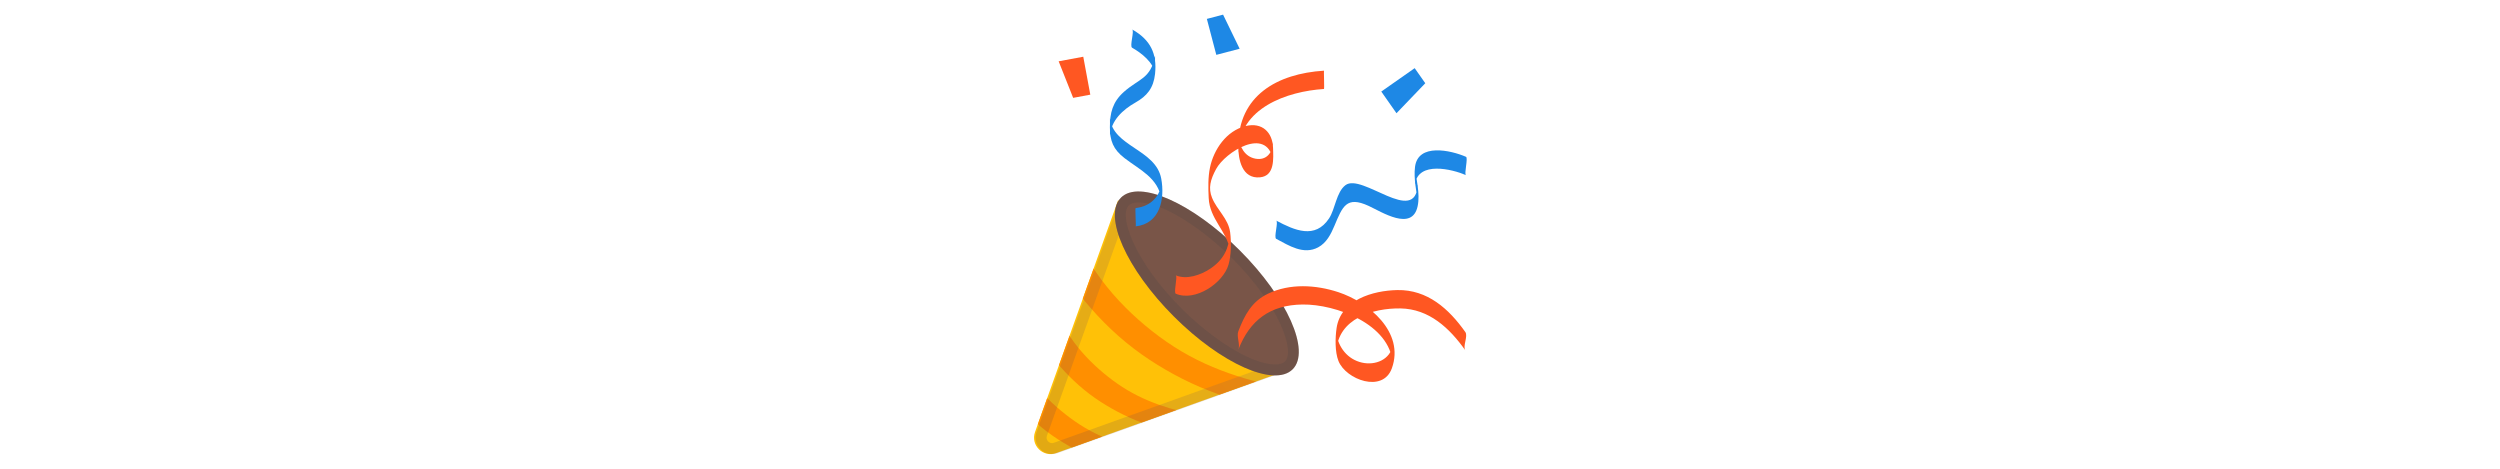 <svg style="height:1.5em; vertical-align:sub" enable-background="new 0 0 128 128" viewBox="0 0 128 128" xmlns="http://www.w3.org/2000/svg" xmlns:xlink="http://www.w3.org/1999/xlink"><path d="m27.98 54.66 46.39 46.39-63.31 22.68c-3.59 1.28-7.05-2.18-5.76-5.76l22.68-63.31z" fill="#FFC107"/><defs><path id="c" d="m27.98 54.66 46.39 46.39-63.31 22.68c-3.59 1.28-7.05-2.18-5.76-5.76l22.68-63.31z"/></defs><clipPath id="a"><use xlink:href="#c"/></clipPath><g clip-path="url(#a)"><path d="m39.4 123.94c-8.46-1.78-16.1-3.92-23.29-8.95-6.74-4.71-13.66-11.78-16.33-19.71-2.08-6.18-11.36-1.8-7.97 3.36 5.52 8.4 11.16 15.77 19.73 21.31 7.8 5.05 17.82 8.93 27.23 8.69 2.59-0.07 3.36-4.12 0.63-4.7z" fill="#FF8F00"/></g><g clip-path="url(#a)"><path d="m51.07 113.71c-8.46-1.78-16.1-3.92-23.29-8.95-6.74-4.71-13.66-11.78-16.33-19.71-2.08-6.18-11.36-1.8-7.97 3.36 5.52 8.4 11.16 15.77 19.73 21.31 7.8 5.05 17.82 8.93 27.23 8.69 2.6-0.07 3.36-4.13 0.63-4.7z" fill="#FF8F00"/></g><g clip-path="url(#a)"><path d="m76.71 106.66c-12.95-2.49-24.54-5.73-35.55-13.37-10.36-7.19-20.33-17.69-24.86-29.64-2.27-5.98-11.16-2.02-7.97 3.36 7.39 12.46 16.01 23.17 28.23 31.23 11.23 7.41 25.85 13.37 39.52 13.12 2.59-0.05 3.37-4.17 0.63-4.7z" fill="#FF8F00"/></g><g opacity=".2"><linearGradient id="b" x1="61.306" x2="5.372" y1="68.743" y2="121.18" gradientUnits="userSpaceOnUse"><stop stop-color="#8D6E63" offset=".004"/><stop stop-color="#6D4C41" offset="1"/></linearGradient><path d="m33.91 55.74c6.94 0 17.85 7.74 25.04 14.94 5.89 5.89 10.53 12.27 13.06 17.96 2.44 5.5 2.12 8.64 1.11 9.65-0.05 0.05-0.13 0.11-0.23 0.19-0.05 0.04-0.1 0.07-0.14 0.11-0.07 0.03-0.13 0.06-0.19 0.09-0.19 0.09-0.4 0.17-0.63 0.22-0.1 0.02-0.2 0.05-0.29 0.09l-61.17 21.91c-0.18 0.06-0.36 0.1-0.53 0.1-0.47 0-0.93-0.25-1.22-0.66-0.2-0.28-0.39-0.75-0.17-1.36l22.11-61.71c0.18-0.15 0.35-0.33 0.49-0.53 0.07-0.1 0.14-0.18 0.19-0.23 0.5-0.51 1.37-0.77 2.57-0.77m0-3c-1.97 0-3.58 0.53-4.7 1.65-0.18 0.18-0.34 0.38-0.49 0.59l-0.32-0.32-22.68 63.3c-1.1 3.06 1.27 6.04 4.22 6.04 0.5 0 1.02-0.09 1.54-0.27l61.15-21.91c0.44-0.11 0.85-0.25 1.23-0.44l0.93-0.33-0.14-0.14c0.21-0.15 0.41-0.31 0.59-0.49 4.88-4.88-1.46-19.15-14.17-31.86-9.8-9.81-20.53-15.82-27.16-15.82z" fill="url(#b)"/></g><ellipse transform="matrix(.707 -.707 .707 .707 -39.433 59.598)" cx="52.22" cy="77.4" rx="12.74" ry="33.15" fill="#795548"/><g opacity=".2"><path d="m33.57 55.28c7.08 0 18.21 7.89 25.54 15.23 13.01 13.01 17.24 25.4 14.43 28.2-0.53 0.53-1.43 0.8-2.66 0.8-7.09 0-18.21-7.89-25.54-15.23-13.01-13.01-17.24-25.4-14.43-28.2 0.53-0.53 1.42-0.8 2.66-0.8m0-3c-2.01 0-3.64 0.54-4.78 1.68-4.97 4.97 1.49 19.5 14.43 32.45 9.98 9.98 20.91 16.11 27.66 16.11 2.01 0 3.64-0.54 4.78-1.68 4.97-4.97-1.49-19.5-14.43-32.45-9.98-9.98-20.9-16.11-27.66-16.11z" fill="#424242"/></g><polygon points="104 30.92 99.85 25 108.97 18.61 111.86 22.73" fill="#1E88E5"/><polygon points="11.75 16.74 18.47 15.49 20.39 25.85 15.71 26.72" fill="#FF5722"/><polygon points="61.17 13.31 54.8 14.98 52.22 5.16 56.65 4" fill="#1E88E5"/><path d="m60.83 95.45c3.1-7.97 8.61-12.19 17.53-12.3 9.08-0.11 23.89 5.35 24.6 16.07 0-1.64 0-3.27 0.01-4.91-0.7 3.91-4.75 5.54-8.42 4.7-3.9-0.89-6.46-4.17-6.96-8.02 0 1.64 0 3.27 0.01 4.91 0.41-8.89 9.96-11.79 17.47-11.68 7.84 0.12 13.44 5.39 17.73 11.45-0.77-1.09 0.8-3.87 0-5-4.51-6.36-10.34-11.61-18.57-11.46-6.69 0.13-15.43 2.68-16.58 10.35-0.39 2.62-0.48 6.55 0.51 9.02 2.03 5.09 12.11 8.84 14.58 1.99 3.56-9.87-6.38-18.08-14.62-20.79-6.16-2.02-13.22-2.44-19.21 0.42-4.45 2.13-6.38 5.85-8.09 10.24-0.56 1.47 0.56 3.58 0.01 5.01z" fill="#FF5722"/><path d="m71.16 65.22c3.5 1.86 7.48 4.44 11.45 2.32 2.29-1.23 3.47-3.57 4.44-5.87 2.22-5.25 3.25-8.25 9.34-5.45 3.58 1.64 11.87 7.07 13.38 0.12 0.78-3.61-0.5-7.45-0.69-11 0 1.64 0 3.27-0.01 4.91 0.91-6.28 10.05-4.1 13.91-2.43-0.58-0.25 0.64-4.72 0-5-4.17-1.81-13.12-3.8-13.92 2.77-0.4 3.29 0.42 6.5 0.76 9.73 0-1.64 0-3.27-0.01-4.91-0.56 11.37-15.22-3.27-19.74 0.15-2.51 1.9-2.8 6.55-4.49 9.09-3.8 5.73-9.4 3.26-14.43 0.58 0.67 0.34-0.71 4.61 0.01 4.99z" fill="#1E88E5"/><path d="m32.79 61.81c6.64-0.72 8.01-7.46 6.97-13.04-1.49-8.01-13.26-8.73-14-16.54 0 1.64 0 3.27 0.01 4.91 0.24-4.21 3.5-7.19 6.93-9.13 3.18-1.79 4.95-3.96 5.37-7.81 0.59-5.5-1.21-9.32-6.26-12.17 0.69 0.39-0.74 4.58 0 5 2.52 1.42 5.95 4.07 6.26 7.17v-5c-1.12 6.35-4.44 6.26-8.53 9.91-3.08 2.75-3.8 5.76-3.8 9.62 0 3.69 0.89 6.05 3.99 8.44 4.28 3.29 9.11 5.33 10.13 11.23 0-1.64 0-3.27-0.01-4.91-0.19 4.14-3.06 6.89-7.07 7.32-0.21 0.02 0.15 4.98 0.01 5z" fill="#1E88E5"/><path d="m43.73 80.2c5.3 2.27 12.95-2.87 14.41-7.96 0.73-2.53 0.78-6.18 0.44-8.8-0.48-3.71-3.58-6.08-4.94-9.42-1.09-2.68-0.45-4.97 1.1-7.86 2.5-4.65 13.7-11.7 15.52-2.67 0-1.55-0.01-3.11-0.01-4.66-0.04 2.86-1.76 5.08-4.8 4.49-2.96-0.57-4.25-3.27-4.64-5.96 0.01 1.42 0.01 2.85 0.02 4.27 0.16-12.17 13.35-16.69 23.37-17.33 0.14-0.01-0.07-5 0-5-12.76 0.81-23.41 6.79-23.41 20.56 0 3.68 1.02 9.04 5.96 8.56 4.04-0.39 3.64-5.1 3.54-8.1-0.14-4.15-2.95-7.01-7.49-5.9-5.2 1.28-8.7 6.36-9.73 11.35-0.55 2.66-0.48 5.59-0.35 8.3 0.26 5.77 4.96 9.01 5.86 14.36 0-1.64 0-3.27-0.01-4.91-0.3 4.27-1.71 7.38-5.45 9.87-2.54 1.69-6.42 3.07-9.4 1.79 0.58 0.26-0.63 4.75 0.01 5.02z" fill="#FF5722"/></svg>
